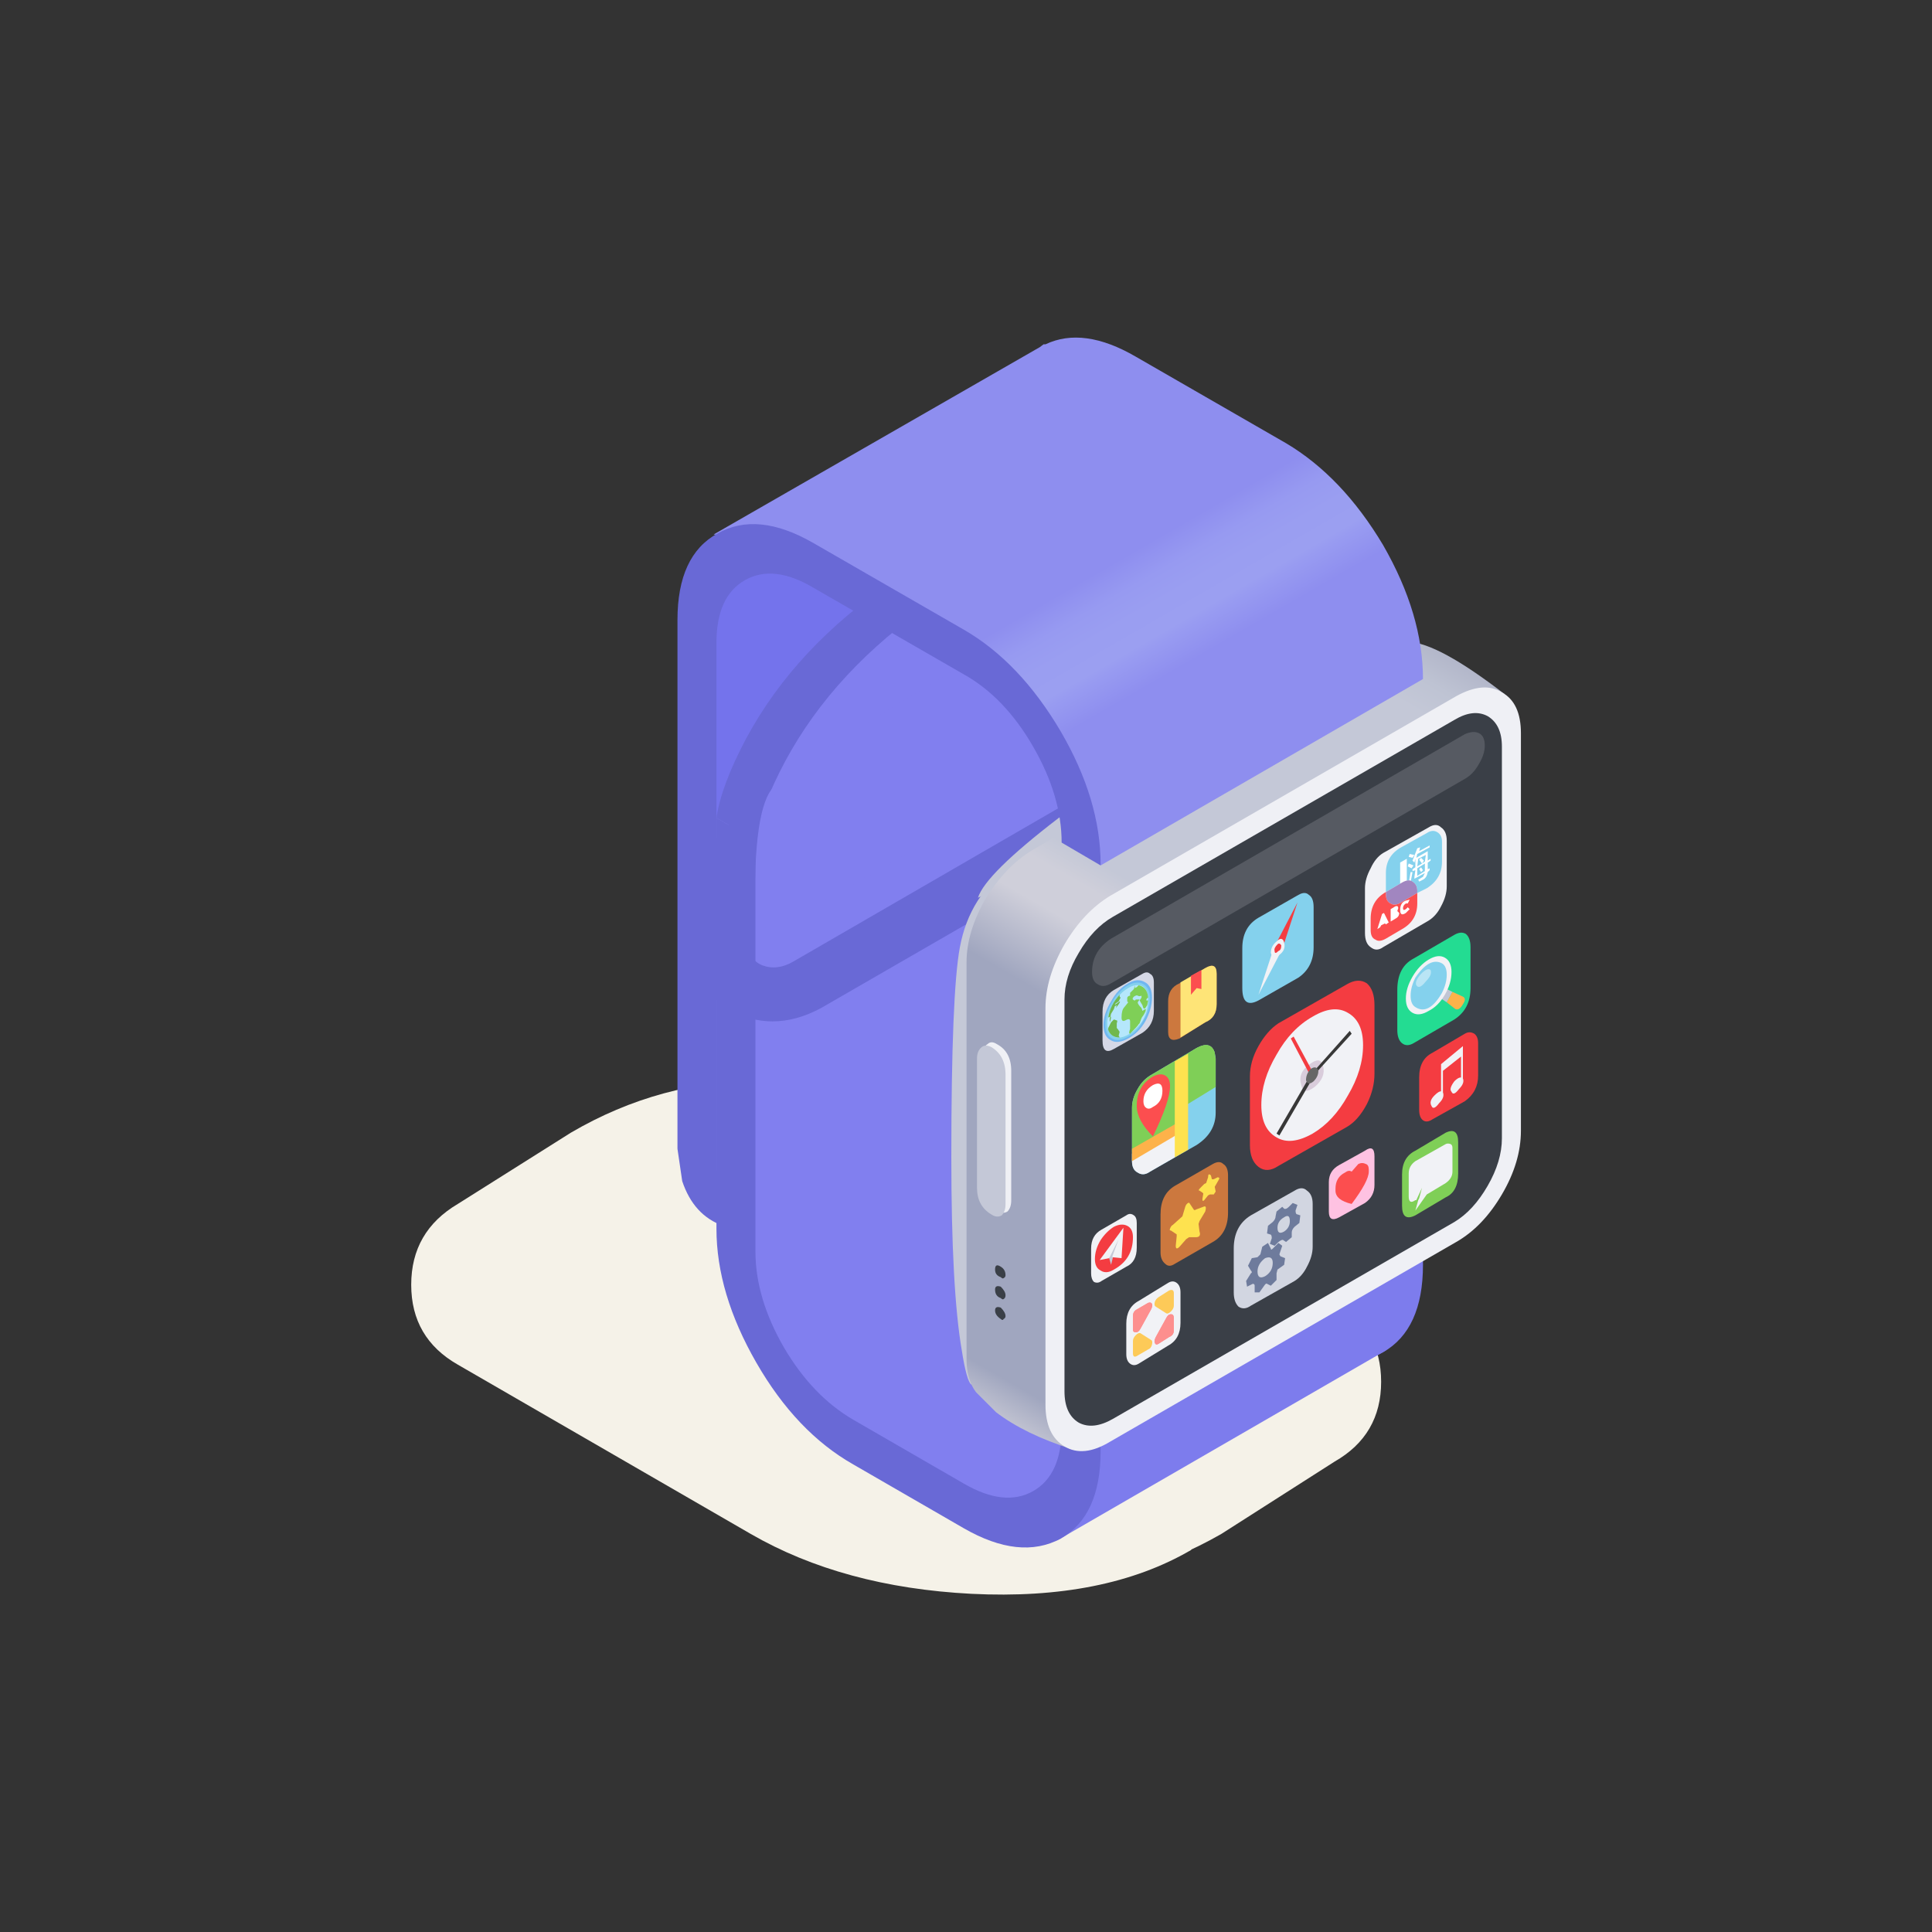 
<svg xmlns="http://www.w3.org/2000/svg" version="1.1" xmlns:xlink="http://www.w3.org/1999/xlink" preserveAspectRatio="none" x="0px" y="0px" width="1024px" height="1024px" viewBox="0 0 1024 1024">
<rect x="0" y="0" width="1024" height="1024" fill="#333333" stroke="none"/>
<defs>
<linearGradient id="Gradient_1" gradientUnits="userSpaceOnUse" x1="60.113" y1="313.962" x2="83.288" y2="273.837" spreadMethod="pad">
<stop  offset="0%" stop-color="#BFC1D0"/>

<stop  offset="3.922%" stop-color="#A0A6BF"/>

<stop  offset="43.922%" stop-color="#A0A6BF"/>

<stop  offset="52.549%" stop-color="#CFCFDA"/>

<stop  offset="56.863%" stop-color="#CFCFDA"/>

<stop  offset="60%" stop-color="#C4C8D7"/>

<stop  offset="92.941%" stop-color="#C4C8D7"/>

<stop  offset="96.471%" stop-color="#BEC3D3"/>

<stop  offset="100%" stop-color="#B3B7CA"/>
</linearGradient>

<linearGradient id="Gradient_2" gradientUnits="userSpaceOnUse" x1="71.587" y1="282.4" x2="59.012" y2="260.6" spreadMethod="pad">
<stop  offset="27.451%" stop-color="#8E8EEF"/>

<stop  offset="34.118%" stop-color="#989BF1"/>

<stop  offset="35.686%" stop-color="#9B9FF1"/>

<stop  offset="41.569%" stop-color="#9A9EF1"/>

<stop  offset="47.059%" stop-color="#979AF1"/>

<stop  offset="53.333%" stop-color="#8E8EEF"/>
</linearGradient>

<g id="Layer0_0_MEMBER_0_FILL">
<path fill="#F5F2E8" stroke="none" d="
M 72.6 320.65
L 78.55 316.85
Q 81 315.45 81 312.65 81 309.85 78.55 308.45
L 63.15 299.55
Q 58.45 296.8 53.05 296.8 47.65 296.8 42.9 299.55
L 36.95 303.3
Q 34.5 304.75 34.5 307.55 34.5 310.35 36.95 311.75
L 52.4 320.65
Q 57.1 323.35 62.5 323.35 67.9 323.35 72.6 320.65 Z"/>
</g>

<g id="Layer0_0_MEMBER_1_MEMBER_0_FILL">
<path fill="#F5F2E8" stroke="none" d="
M 76.5 312.65
Q 76.5 309.85 74.05 308.45
L 58.6 299.55
Q 53.9 296.8 48.5 296.8 43.1 296.8 38.4 299.55
L 32.45 303.3
Q 30 304.75 30 307.55 30 310.35 32.45 311.75
L 47.85 320.65
Q 52.7 323.45 59.45 323.8 66.45 324.15 71 321.5
L 73.25 317.35 74.05 316.85
Q 76.5 315.45 76.5 312.65 Z"/>
</g>

<g id="Layer0_0_MEMBER_1_MEMBER_1_FILL">
<path fill="#6969D6" stroke="none" d="
M 47.55 300.85
L 44 300.4 44.25 302.1
Q 44.85 303.9 46.4 304.45 48 304.95 47.95 302.95
L 47.55 300.85 Z"/>
</g>

<g id="Layer0_0_MEMBER_1_MEMBER_2_FILL">
<path fill="#7473EC" stroke="none" d="
M 46.55 269.35
L 44.7 275.45 46.05 301.55 63 291.8 61.95 264.1 46.55 269.35 Z"/>
</g>

<g id="Layer0_0_MEMBER_1_MEMBER_3_MEMBER_0_FILL">
<path fill="#7D7CED" stroke="none" d="
M 65.05 296
L 65.05 274.4 63 273.2 63 294.85
Q 63 298.25 65.1 301.9 67.2 305.5 70.2 307.2
L 76 310.6
Q 78.95 312.3 81.1 311.1 83.2 309.9 83.2 306.5
L 83.2 298.75 81.15 297.6 81.15 305.3
Q 81.15 307.75 79.65 308.6 78.15 309.45 76 308.25
L 70.2 304.85
Q 68.05 303.65 66.55 301.05 65.05 298.45 65.05 296 Z"/>
</g>

<g id="Layer0_0_MEMBER_1_MEMBER_3_MEMBER_1_FILL">
<path fill="#817FEF" stroke="none" d="
M 64.35 296.6
L 64.55 275.4 63 273.2 46.05 283 46.95 306 48.8 311.55 53.85 316.5 62.45 319.85 77.95 309.35
Q 76 308.8 73.75 307.9 69.25 306.05 67.6 304.15 66 302.25 65 299.25
L 64.35 296.6 Z"/>
</g>

<g id="Layer0_0_MEMBER_1_MEMBER_3_MEMBER_2_FILL">
<path fill="#6969D6" stroke="none" d="
M 46.05 283
L 48.1 284.2 57.65 280.75
Q 60.6 279.4 63.6 277.55 69.5 273.9 69.5 271.45 69.5 268.15 65.45 267.45 60.95 266.7 55.4 270.5 50.2 274 47.6 278.85 46.3 281.3 46.05 283 Z"/>
</g>

<g id="Layer0_0_MEMBER_1_MEMBER_3_MEMBER_3_FILL">
<path fill="#817FEF" stroke="none" d="
M 48.1 284.2
L 51.45 285 59.7 281.95
Q 62.65 280.6 65.65 278.75 71.55 275.1 71.55 272.65 71.55 269.35 67.5 268.65 63.05 267.9 57.45 271.65 52.25 275.2 49.65 280.05 48.35 282.5 48.1 284.2 Z"/>
</g>

<g id="Layer0_0_MEMBER_1_MEMBER_3_MEMBER_4_MEMBER_0_FILL">
<path fill="#6969D6" stroke="none" d="
M 47.35 293.4
Q 48.2 293.7 49 293.7 50.25 293.7 51.55 293
L 65.5 284.95
Q 67.45 283.85 68.4 281.6 69.35 279.35 68.8 277.15 68.2 274.8 66.15 273.95 64.15 273.1 61.95 274.35
L 48 282.4
Q 46.05 283.5 45.1 285.8 44.15 288 44.7 290.2 45.35 292.55 47.35 293.4
M 50.1 290.55
Q 49.25 291.05 48.45 290.75 47.75 290.45 47.5 289.45 47.15 288.25 47.75 286.85 48.3 285.5 49.4 284.85
L 63.4 276.8
Q 63.95 276.5 64.5 276.5 64.85 276.5 65.05 276.6 65.75 276.9 66.05 277.9 66.35 279.1 65.75 280.5 65.2 281.85 64.1 282.45
L 50.1 290.55 Z"/>
</g>

<g id="Layer0_0_MEMBER_1_MEMBER_3_MEMBER_5_FILL">
<path fill="#817FEF" stroke="none" d="
M 48.1 289.05
Q 51.8 287.35 55.55 285.2 63.1 280.9 63.55 278.6 64 276.25 61.9 275.15
L 59.75 274.55 54.75 277.55
Q 49.6 280.7 48.95 281.5 47.9 282.85 48.1 289.05 Z"/>
</g>

<g id="Layer0_0_MEMBER_1_MEMBER_3_MEMBER_6_FILL">
<path fill="#7D7CED" stroke="none" d="
M 65.65 308.15
L 63.95 321 81.25 311
Q 82.15 308.7 82.3 306.4
L 82.25 304.6 65.65 308.15 Z"/>
</g>

<g id="Layer0_0_MEMBER_1_MEMBER_4_MEMBER_0_FILL">
<path fill="#6969D6" stroke="none" d="
M 48.1 284.2
L 46.05 283 46.05 304.6
Q 46.05 308 48.15 311.65 50.25 315.3 53.25 317
L 59.05 320.35
Q 62 322.05 64.15 320.9 66.25 319.7 66.25 316.3
L 66.25 308.55 64.2 307.35 64.2 315.1
Q 64.2 317.55 62.7 318.4 61.2 319.25 59.05 318
L 53.25 314.65
Q 51.1 313.4 49.6 310.85 48.1 308.25 48.1 305.8
L 48.1 284.2 Z"/>
</g>

<g id="Layer0_0_MEMBER_1_MEMBER_5_MEMBER_0_FILL">
<path fill="#C4C8D7" stroke="none" d="
M 62 295.75
Q 62.65 292.65 62.9 289.8 63.4 284.1 61.55 285.5 59.35 287.1 58.85 289.8 58.4 292.2 58.4 300.85 58.4 307.8 58.95 311 59.2 312.6 59.45 312.8
L 62 295.75 Z"/>
</g>

<g id="Layer0_0_MEMBER_1_MEMBER_5_MEMBER_1_FILL">
<path fill="#C4C8D7" stroke="none" d="
M 59.8 287.2
Q 64.6 284.85 69.8 281.95 80.25 276.2 82.45 273.75 80.25 273.75 73.5 277.25 67.4 280.5 64.05 283 60.2 285.95 59.8 287.2 Z"/>
</g>

<g id="Layer0_0_MEMBER_1_MEMBER_5_MEMBER_2_FILL">
<path fill="url(#Gradient_1)" stroke="none" d="
M 84.2 282.4
L 87.5 276.5
Q 84 273.8 82.45 273.75 81.7 273.75 80.8 274.2
L 62.65 284.7
Q 61.25 285.55 60.2 287.25 59.2 289 59.2 290.6
L 59.2 311.45
Q 59.2 312.55 59.7 313.2
L 60.75 314.25
Q 62.25 315.4 64.75 316.2 65.3 315.65 68.6 309.95
L 80.8 302.95
Q 82.2 302.15 83.2 300.4 84.2 298.65 84.2 297.05
L 84.2 282.4 Z"/>
</g>

<g id="Layer0_0_MEMBER_1_MEMBER_5_MEMBER_3_MEMBER_0_FILL">
<path fill="#EFF0F5" stroke="none" d="
M 61.55 296.3
Q 61.55 295.3 60.8 294.9 60.5 294.7 60.3 294.9 60.05 295.05 60.05 295.45
L 60.05 302.25
Q 60.05 303.2 60.8 303.65 61.1 303.85 61.35 303.7 61.55 303.5 61.55 303.1
L 61.55 296.3 Z"/>
</g>

<g id="Layer0_0_MEMBER_1_MEMBER_5_MEMBER_3_MEMBER_1_FILL">
<path fill="#C4C8D7" stroke="none" d="
M 61.25 296.5
Q 61.25 295.5 60.5 295.05 60.2 294.9 60 295.05 59.75 295.25 59.75 295.65
L 59.75 302.45
Q 59.75 303.4 60.5 303.85 60.8 304.05 61.05 303.9 61.25 303.7 61.25 303.3
L 61.25 296.5 Z"/>
</g>

<g id="Layer0_0_MEMBER_1_MEMBER_5_MEMBER_3_MEMBER_2_FILL">
<path fill="#3A3F47" stroke="none" d="
M 61.25 307.05
Q 61.25 306.75 61 306.6 60.7 306.4 60.7 306.75 60.7 307.05 61 307.15 61.1 307.25 61.15 307.2 61.25 307.15 61.25 307.05 Z"/>
</g>

<g id="Layer0_0_MEMBER_1_MEMBER_5_MEMBER_3_MEMBER_3_FILL">
<path fill="#3A3F47" stroke="none" d="
M 61.25 308.1
Q 61.25 307.9 61 307.65 60.7 307.55 60.7 307.8 60.7 308.15 61 308.25 61.1 308.35 61.15 308.3 61.25 308.25 61.25 308.1 Z"/>
</g>

<g id="Layer0_0_MEMBER_1_MEMBER_5_MEMBER_3_MEMBER_4_FILL">
<path fill="#3A3F47" stroke="none" d="
M 61.25 309.2
Q 61.25 309 61 308.75 60.7 308.65 60.7 308.9 60.7 309.15 61 309.35 61.1 309.45 61.15 309.35 61.25 309.3 61.25 309.2 Z"/>
</g>

<g id="Layer0_0_MEMBER_1_MEMBER_5_MEMBER_4_MEMBER_0_FILL">
<path fill="#EFF0F5" stroke="none" d="
M 88.35 278.55
Q 88.35 276.95 87.35 276.4 86.4 275.8 84.95 276.6
L 66.75 287.1
Q 65.35 287.95 64.35 289.65 63.35 291.4 63.35 293
L 63.35 313.85
Q 63.35 315.45 64.35 316.05 65.35 316.65 66.75 315.8
L 84.95 305.3
Q 86.35 304.5 87.35 302.8 88.35 301.1 88.35 299.45
L 88.35 278.55 Z"/>
</g>

<g id="Layer0_0_MEMBER_1_MEMBER_5_MEMBER_4_MEMBER_1_FILL">
<path fill="#3A3F47" stroke="none" d="
M 87.35 279.25
Q 87.35 278.1 86.6 277.65 85.85 277.25 84.85 277.85
L 66.9 288.2
Q 65.85 288.8 65.1 290.1 64.35 291.35 64.35 292.55
L 64.35 313.15
Q 64.35 314.35 65.1 314.8 65.85 315.2 66.9 314.6
L 84.85 304.25
Q 85.85 303.65 86.6 302.35 87.35 301.05 87.35 299.85
L 87.35 279.25 Z"/>
</g>

<g id="Layer0_0_MEMBER_1_MEMBER_5_MEMBER_4_MEMBER_2_FILL">
<path fill="#3A3F47" stroke="none" d="
M 87 280.25
Q 87 279.15 86.3 278.75 85.6 278.35 84.6 278.9
L 67.65 288.7
Q 66.65 289.25 65.95 290.45 65.25 291.65 65.25 292.8
L 65.25 312.25
Q 65.25 313.4 65.95 313.8 66.65 314.2 67.65 313.65
L 84.6 303.85
Q 85.6 303.3 86.3 302.1 87 300.85 87 299.75
L 87 280.25 Z"/>
</g>

<g id="Layer0_0_MEMBER_1_MEMBER_5_MEMBER_4_MEMBER_3_FILL">
<path fill="#565A62" stroke="none" d="
M 85.4 280.95
Q 85.85 280.7 86.15 280.15 86.45 279.65 86.45 279.2 86.45 278.7 86.15 278.55 85.85 278.4 85.4 278.6
L 66.8 289.35
Q 65.8 290 65.8 291.1 65.8 291.6 66.1 291.75 66.4 291.95 66.8 291.7
L 85.4 280.95 Z"/>
</g>

<g id="Layer0_0_MEMBER_1_MEMBER_6_FILL">
<path fill="url(#Gradient_2)" stroke="none" d="
M 83.2 275.7
Q 83.2 272.3 81.1 268.65 78.95 265.05 76 263.3
L 68.1 258.75
Q 65.35 257.15 63.35 258.1
L 63.25 258.1 63.05 258.25 45.9 268.1 48 268.3 62.85 277.2 66.25 285.5 83.2 275.7 Z"/>
</g>

<g id="Layer0_0_MEMBER_1_MEMBER_7_MEMBER_0_MEMBER_0_FILL">
<path fill="#FEC2E2" stroke="none" d="
M 78.8 301.25
Q 78.25 301.55 78.25 302.15
L 78.25 303.7
Q 78.25 304.3 78.8 304
L 80.15 303.25
Q 80.65 302.9 80.65 302.3
L 80.65 300.8
Q 80.65 300.15 80.15 300.5
L 78.8 301.25 Z"/>
</g>

<g id="Layer0_0_MEMBER_1_MEMBER_7_MEMBER_1_FILL">
<path fill="#FC4E4F" stroke="none" d="
M 80.35 301.5
Q 80.35 301.25 80.2 301.2 80 301.1 79.8 301.2
L 79.45 301.6
Q 79.3 301.5 79.1 301.65 78.6 301.9 78.6 302.5
L 78.6 302.6
Q 78.6 303.1 79.45 303.3 80.35 302.1 80.35 301.6
L 80.35 301.5 Z"/>
</g>

<g id="Layer0_0_MEMBER_1_MEMBER_8_MEMBER_0_FILL">
<path fill="#6969D6" stroke="none" d="
M 47.55 270.5
Q 49.05 269.65 51.15 270.9
L 59.05 275.45
Q 61.2 276.65 62.7 279.25 64.2 281.85 64.2 284.3
L 66.25 285.5 66.25 285.45
Q 66.25 282.05 64.15 278.45 62 274.8 59.05 273.1
L 51.15 268.55
Q 48.2 266.85 46.1 268.05 44 269.2 44 272.6
L 44 300.4 46.05 301.55 46.05 273.8
Q 46.05 271.35 47.55 270.5 Z"/>
</g>

<g id="Layer0_0_MEMBER_1_MEMBER_9_MEMBER_0_FILL">
<path fill="#23DC92" stroke="none" d="
M 84.85 289.15
L 82.7 290.4
Q 81.85 290.85 81.85 292.05
L 81.85 294.15
Q 81.85 294.65 82.1 294.85 82.35 295.05 82.7 294.85
L 84.85 293.6
Q 85.7 293.05 85.7 291.95
L 85.7 289.8
Q 85.7 289.3 85.45 289.1 85.2 288.95 84.85 289.15 Z"/>
</g>

<g id="Layer0_0_MEMBER_1_MEMBER_9_MEMBER_1_MEMBER_0_MEMBER_0_FILL">
<path fill="#C1C5D4" stroke="none" d="
M 84.75 292.15
L 84.45 292 84.15 292.5 84.45 292.7 84.75 292.15 Z"/>
</g>

<g id="Layer0_0_MEMBER_1_MEMBER_9_MEMBER_1_MEMBER_0_MEMBER_1_FILL">
<path fill="#FDB24A" stroke="none" d="
M 85.3 292.4
L 84.75 292.15 84.45 292.7 84.9 293.05
Q 85.1 293.15 85.3 292.8 85.5 292.5 85.3 292.4 Z"/>
</g>

<g id="Layer0_0_MEMBER_1_MEMBER_9_MEMBER_1_MEMBER_0_MEMBER_2_FILL">
<path fill="#F1F2F6" stroke="none" d="
M 84.35 290.35
Q 84 290.15 83.5 290.45 83 290.75 82.65 291.35 82.3 291.95 82.3 292.5 82.3 293.05 82.65 293.25 83 293.45 83.5 293.15 84 292.9 84.35 292.3 84.7 291.7 84.7 291.1 84.7 290.55 84.35 290.35 Z"/>
</g>

<g id="Layer0_0_MEMBER_1_MEMBER_9_MEMBER_1_MEMBER_0_MEMBER_3_FILL">
<path fill="#84D1ED" stroke="none" d="
M 84.2 290.65
Q 83.55 290.3 82.8 291.4 82.55 291.9 82.55 292.35 82.55 292.8 82.8 292.95 83.5 293.4 84.2 292.2 84.45 291.7 84.45 291.25 84.45 290.8 84.2 290.65 Z"/>
</g>

<g id="Layer0_0_MEMBER_1_MEMBER_9_MEMBER_1_MEMBER_1_FILL">
<path fill="#B9E5F5" stroke="none" d="
M 83.6 291
Q 83.45 290.85 83.1 291.2 82.75 291.6 82.85 291.8 83 292.05 83.35 291.6 83.7 291.25 83.6 291 Z"/>
</g>

<g id="Layer0_0_MEMBER_1_MEMBER_10_MEMBER_0_FILL">
<path fill="#84D1ED" stroke="none" d="
M 77.2 287.05
Q 77 286.85 76.65 287.05
L 74.55 288.25
Q 73.7 288.75 73.7 289.85
L 73.7 291.95
Q 73.7 293.05 74.55 292.6
L 76.65 291.4
Q 77.45 290.85 77.45 289.8
L 77.45 287.7
Q 77.45 287.2 77.2 287.05 Z"/>
</g>

<g id="Layer0_0_MEMBER_1_MEMBER_10_MEMBER_1_FILL">
<path fill="#F43C41" stroke="none" d="
M 75.8 289.9
L 76.6 287.45 75.35 289.85 75.8 289.9 Z"/>
</g>

<g id="Layer0_0_MEMBER_1_MEMBER_10_MEMBER_2_FILL">
<path fill="#F1F2F6" stroke="none" d="
M 75.35 289.85
L 74.55 292.3 75.8 289.9 75.35 289.85 Z"/>
</g>

<g id="Layer0_0_MEMBER_1_MEMBER_10_MEMBER_3_FILL">
<path fill="#F1F2F6" stroke="none" d="
M 75.9 289.55
Q 75.8 289.2 75.5 289.5 75.2 289.75 75.2 290.1 75.3 290.45 75.65 290.2 76 289.95 75.9 289.55 Z"/>
</g>

<g id="Layer0_0_MEMBER_1_MEMBER_10_MEMBER_4_FILL">
<path fill="#F43C41" stroke="none" d="
M 75.75 289.7
Q 75.65 289.55 75.55 289.65 75.35 289.85 75.4 290 75.4 290.2 75.6 290 75.75 289.95 75.75 289.7 Z"/>
</g>

<g id="Layer0_0_MEMBER_1_MEMBER_11_MEMBER_0_FILL">
<path fill="#CC783E" stroke="none" d="
M 72.15 305.3
Q 72.95 304.85 72.95 303.75
L 72.95 301.8
Q 72.95 301.35 72.7 301.2 72.5 301 72.15 301.2
L 70.15 302.35
Q 69.4 302.8 69.4 303.85
L 69.4 305.85
Q 69.4 306.25 69.65 306.45 69.85 306.65 70.15 306.45
L 72.15 305.3 Z"/>
</g>

<g id="Layer0_0_MEMBER_1_MEMBER_11_MEMBER_1_FILL">
<path fill="#FEE24F" stroke="none" d="
M 72.05 301.8
Q 71.9 301.65 71.9 301.9
L 71.8 302.2 71.7 302.25 71.5 302.45
Q 71.35 302.6 71.45 302.6
L 71.6 302.7 71.65 302.75 71.6 303.05
Q 71.6 303.2 71.7 303.1
L 71.9 302.85 72 302.8 72.2 302.8 72.3 302.65 72.25 302.4 72.45 302.05
Q 72.55 301.9 72.4 301.9
L 72.2 302 72.1 302 72.05 301.8 Z"/>
</g>

<g id="Layer0_0_MEMBER_1_MEMBER_11_MEMBER_2_FILL">
<path fill="#FEE24F" stroke="none" d="
M 71.15 303.6
L 70.95 303.3
Q 70.9 303.2 70.85 303.25 70.75 303.3 70.7 303.45
L 70.55 303.95 70.05 304.4
Q 69.95 304.45 69.9 304.6 69.85 304.7 69.95 304.7
L 70.25 304.9 70.25 305 70.2 305.5
Q 70.2 305.75 70.4 305.55
L 70.75 305.15 70.9 305.05 71.25 305.05
Q 71.55 305.05 71.45 304.75
L 71.4 304.35 71.45 304.2 71.75 303.7
Q 71.85 303.35 71.65 303.45
L 71.25 303.6
Q 71.2 303.65 71.15 303.6 Z"/>
</g>

<g id="Layer0_0_MEMBER_1_MEMBER_12_MEMBER_0_FILL">
<path fill="#F1F2F6" stroke="none" d="
M 65.75 305.65
L 65.75 306.95
Q 65.75 307.25 65.9 307.4 66.1 307.5 66.3 307.35
L 67.6 306.6
Q 68.15 306.35 68.15 305.6
L 68.15 304.3
Q 68.15 304 68 303.9 67.8 303.75 67.6 303.9
L 66.3 304.65
Q 65.75 304.95 65.75 305.65 Z"/>
</g>

<g id="Layer0_0_MEMBER_1_MEMBER_12_MEMBER_1_FILL">
<path fill="#F43C41" stroke="none" d="
M 67.95 305.05
Q 67.95 304.6 67.65 304.45 67.35 304.3 66.95 304.5 66.55 304.75 66.25 305.2 65.95 305.7 65.95 306.2 65.95 306.65 66.25 306.8 66.55 307 66.95 306.75 67.95 306.2 67.95 305.05 Z"/>
</g>

<g id="Layer0_0_MEMBER_1_MEMBER_12_MEMBER_2_MEMBER_0_FILL">
<path fill="#F1F2F6" stroke="none" d="
M 67.35 306.15
L 67.45 304.55 66.2 306.25 66.7 306.15 66.85 306.05 66.85 306.1 67.35 306.15 Z"/>
</g>

<g id="Layer0_0_MEMBER_1_MEMBER_12_MEMBER_2_MEMBER_1_FILL">
<path fill="#C4C8D7" stroke="none" d="
M 66.85 306.1
L 67.2 305.15 66.7 306.15 66.8 306.5 66.9 306.1 66.85 306.1 Z"/>
</g>

<g id="Layer0_0_MEMBER_1_MEMBER_13_MEMBER_0_FILL">
<path fill="#F43C41" stroke="none" d="
M 86.1 296.55
L 86.1 294.85
Q 86.1 294.5 85.9 294.35 85.65 294.2 85.4 294.35
L 83.7 295.35
Q 83 295.7 83 296.65
L 83 298.35
Q 83 298.75 83.2 298.9 83.4 299.05 83.7 298.85
L 85.4 297.9
Q 86.1 297.4 86.1 296.55 Z"/>
</g>

<g id="Layer0_0_MEMBER_1_MEMBER_13_MEMBER_1_MEMBER_0_FILL">
<path fill="#F1F2F6" stroke="none" d="
M 85.3 296.8
L 85.3 295 84.15 295.95 84.15 297.6 84.25 297.55 84.25 296.3 85.2 295.55 85.2 296.85 85.3 296.8 Z"/>
</g>

<g id="Layer0_0_MEMBER_1_MEMBER_13_MEMBER_1_MEMBER_1_FILL">
<path fill="#F1F2F6" stroke="none" d="
M 84.25 297.45
Q 84.15 297.25 83.8 297.6 83.5 297.9 83.65 298.15 83.75 298.4 84.05 298 84.35 297.7 84.25 297.45 Z"/>
</g>

<g id="Layer0_0_MEMBER_1_MEMBER_13_MEMBER_1_MEMBER_2_FILL">
<path fill="#F1F2F6" stroke="none" d="
M 85.3 296.7
Q 85.15 296.55 84.85 296.85 84.55 297.25 84.7 297.4 84.8 297.65 85.1 297.25 85.4 296.95 85.3 296.7 Z"/>
</g>

<g id="Layer0_0_MEMBER_1_MEMBER_14_MEMBER_0_FILL">
<path fill="#F43C41" stroke="none" d="
M 80.65 296.45
L 80.65 292.85
Q 80.65 292.05 80.25 291.7 79.8 291.4 79.2 291.75
L 75.6 293.8
Q 75 294.2 74.55 295 74.1 295.8 74.1 296.6
L 74.1 300.2
Q 74.1 301 74.55 301.35 75 301.7 75.6 301.3
L 79.2 299.25
Q 79.8 298.9 80.25 298.05 80.65 297.25 80.65 296.45 Z"/>
</g>

<g id="Layer0_0_MEMBER_1_MEMBER_14_MEMBER_1_FILL">
<path fill="#F1F2F6" stroke="none" d="
M 80.05 294.95
Q 80.05 293.7 79.25 293.25 78.5 292.8 77.4 293.45 76.25 294.1 75.5 295.45 74.7 296.8 74.7 298.1 74.7 299.35 75.5 299.8 76.25 300.25 77.4 299.6 78.5 298.95 79.25 297.6 80.05 296.25 80.05 294.95 Z"/>
</g>

<g id="Layer0_0_MEMBER_1_MEMBER_14_MEMBER_2_FILL">
<path fill="#D9CCDB" stroke="none" d="
M 77.95 296.05
Q 77.9 295.8 77.7 295.75 77.5 295.75 77.25 295.95 76.6 296.4 76.8 297.05 76.9 297.6 77.5 297.15 78.1 296.65 77.95 296.05 Z"/>
</g>

<g id="Layer0_0_MEMBER_1_MEMBER_14_MEMBER_3_FILL">
<path fill="#F43C41" stroke="none" d="
M 77.45 296.45
L 76.4 294.5 76.25 294.6 77.3 296.6 77.45 296.45 Z"/>
</g>

<g id="Layer0_0_MEMBER_1_MEMBER_14_MEMBER_4_FILL">
<path fill="#383838" stroke="none" d="
M 77.45 296.6
L 77.3 296.5 75.5 299.6 75.65 299.7 77.45 296.6 Z"/>
</g>

<g id="Layer0_0_MEMBER_1_MEMBER_14_MEMBER_5_FILL">
<path fill="#383838" stroke="none" d="
M 77.4 296.6
L 79.45 294.35 79.35 294.2 77.35 296.45 77.4 296.6 Z"/>
</g>

<g id="Layer0_0_MEMBER_1_MEMBER_14_MEMBER_6_FILL">
<path fill="#666666" stroke="none" d="
M 77.7 296.3
Q 77.6 296 77.3 296.2 77.05 296.45 77.05 296.8 77.15 297.1 77.45 296.85 77.7 296.6 77.7 296.3 Z"/>
</g>

<g id="Layer0_0_MEMBER_1_MEMBER_15_MEMBER_0_FILL">
<path fill="#F1F2F6" stroke="none" d="
M 70.45 307.95
Q 70.45 307.6 70.25 307.45 70.05 307.3 69.8 307.45
L 68.25 308.4
Q 67.6 308.75 67.6 309.6
L 67.6 311.2
Q 67.6 311.55 67.8 311.7 68 311.85 68.25 311.7
L 69.8 310.75
Q 70.45 310.4 70.45 309.55
L 70.45 307.95 Z"/>
</g>

<g id="Layer0_0_MEMBER_1_MEMBER_15_MEMBER_1_FILL">
<path fill="#FD8F8E" stroke="none" d="
M 68.15 308.85
Q 67.95 308.95 67.95 309.2
L 67.95 309.9
Q 67.95 310.05 68.1 310.05 68.25 310.05 68.35 309.85
L 68.9 308.85
Q 69 308.65 68.95 308.55 68.9 308.45 68.75 308.5
L 68.15 308.85 Z"/>
</g>

<g id="Layer0_0_MEMBER_1_MEMBER_15_MEMBER_2_FILL">
<path fill="#FD8F8E" stroke="none" d="
M 69.85 310.3
Q 70.1 310.2 70.1 309.95
L 70.1 309.3
Q 70.1 309.1 69.95 309.1 69.8 309.1 69.7 309.3
L 69.15 310.3
Q 69.05 310.5 69.1 310.6 69.15 310.75 69.3 310.65
L 69.85 310.3 Z"/>
</g>

<g id="Layer0_0_MEMBER_1_MEMBER_15_MEMBER_3_FILL">
<path fill="#FD8F8E" stroke="none" d="
M 68.15 308.85
Q 67.95 308.95 67.95 309.2
L 67.95 309.9
Q 67.95 310.05 68.1 310.05 68.25 310.05 68.35 309.85
L 68.9 308.85
Q 69 308.65 68.95 308.55 68.9 308.45 68.75 308.5
L 68.15 308.85 Z"/>
</g>

<g id="Layer0_0_MEMBER_1_MEMBER_15_MEMBER_4_FILL">
<path fill="#FD8F8E" stroke="none" d="
M 69.85 310.3
Q 70.1 310.2 70.1 309.95
L 70.1 309.3
Q 70.1 309.1 69.95 309.1 69.8 309.1 69.7 309.3
L 69.15 310.3
Q 69.05 310.5 69.1 310.6 69.15 310.75 69.3 310.65
L 69.85 310.3 Z"/>
</g>

<g id="Layer0_0_MEMBER_1_MEMBER_15_MEMBER_5_FILL">
<path fill="#FDCA58" stroke="none" d="
M 67.95 311.15
Q 67.95 311.4 68.15 311.3
L 68.75 310.95
Q 68.9 310.9 68.95 310.7 69 310.5 68.9 310.45
L 68.35 310.1
Q 68.25 310.05 68.1 310.2 67.95 310.35 67.95 310.5
L 67.95 311.15 Z"/>
</g>

<g id="Layer0_0_MEMBER_1_MEMBER_15_MEMBER_6_FILL">
<path fill="#FDCA58" stroke="none" d="
M 70.1 308
Q 70.1 307.75 69.85 307.85
L 69.3 308.2
Q 69.15 308.3 69.1 308.45 69.05 308.65 69.15 308.7
L 69.7 309.05
Q 69.8 309.1 69.95 308.95 70.1 308.8 70.1 308.65
L 70.1 308 Z"/>
</g>

<g id="Layer0_0_MEMBER_1_MEMBER_16_MEMBER_0_FILL">
<path fill="#84D1ED" stroke="none" d="
M 72.3 295.65
L 72.25 295.35
Q 72.05 294.7 71.3 295.1
L 68.85 296.55
Q 68.45 296.8 68.2 297.25 67.9 297.75 67.9 298.25
L 67.9 301.05
Q 67.9 301.5 68.2 301.65 68.5 301.85 68.85 301.6
L 71.3 300.2
Q 72.3 299.55 72.3 298.5
L 72.3 295.65 Z"/>
</g>

<g id="Layer0_0_MEMBER_1_MEMBER_16_MEMBER_1_FILL">
<path fill="#F1F2F6" stroke="none" d="
M 70.85 299.05
L 67.9 300.65 67.9 301.05
Q 67.9 301.5 68.2 301.65 68.5 301.85 68.85 301.6
L 70.15 300.85 70.85 299.05 Z"/>
</g>

<g id="Layer0_0_MEMBER_1_MEMBER_16_MEMBER_2_FILL">
<path fill="#7FCF57" stroke="none" d="
M 70.7 296.65
Q 72.3 295.45 72.25 295.35 72.05 294.7 71.3 295.1
L 68.85 296.55
Q 68.45 296.8 68.2 297.25 67.9 297.75 67.9 298.25
L 67.9 300.6 70.65 299.05 70.7 296.65 Z"/>
</g>

<g id="Layer0_0_MEMBER_1_MEMBER_16_MEMBER_3_FILL">
<path fill="#7FCF57" stroke="none" d="
M 72.3 295.65
L 72.25 295.35
Q 72.05 294.7 71.3 295.1
L 70.75 295.45 70.75 298.1 72.3 297.15 72.3 295.65 Z"/>
</g>

<g id="Layer0_0_MEMBER_1_MEMBER_16_MEMBER_4_FILL">
<path fill="#FDB24A" stroke="none" d="
M 67.9 300.4
L 67.9 301.05 70.7 299.4 70.7 298.8 67.9 300.4 Z"/>
</g>

<g id="Layer0_0_MEMBER_1_MEMBER_16_MEMBER_5_MEMBER_0_FILL">
<path fill="#FC4E4F" stroke="none" d="
M 69.65 296.55
Q 69.4 296.4 69 296.6 68.15 297.1 68.15 298.15 68.15 298.9 69 299.75 69.9 297.9 69.9 297.1 69.9 296.7 69.65 296.55 Z"/>
</g>

<g id="Layer0_0_MEMBER_1_MEMBER_16_MEMBER_5_MEMBER_1_FILL">
<path fill="#FFFFFF" stroke="none" d="
M 69 297.05
Q 68.5 297.35 68.5 297.9 68.5 298.15 68.65 298.25 68.8 298.35 69 298.2 69.5 297.95 69.5 297.35 69.5 296.8 69 297.05 Z"/>
</g>

<g id="Layer0_0_MEMBER_1_MEMBER_16_MEMBER_6_FILL">
<path fill="#FEE24F" stroke="none" d="
M 70.85 295.4
L 70.15 295.8 70.15 300.85 70.85 300.45 70.85 295.4 Z"/>
</g>

<g id="Layer0_0_MEMBER_1_MEMBER_17_MEMBER_0_FILL">
<path fill="#D5D8E6" stroke="none" d="
M 69.05 293.15
L 69.05 291.65
Q 69.05 291.3 68.85 291.2 68.7 291.05 68.45 291.2
L 66.95 292.05
Q 66.35 292.4 66.35 293.2
L 66.35 294.7
Q 66.35 295.5 66.95 295.15
L 68.45 294.3
Q 69.05 293.9 69.05 293.15 Z"/>
</g>

<g id="Layer0_0_MEMBER_1_MEMBER_17_MEMBER_1_MEMBER_0_MEMBER_0_MEMBER_0_FILL">
<path fill="#70B7F1" stroke="none" d="
M 68.95 292.45
Q 68.95 291.85 68.6 291.65 68.2 291.4 67.7 291.7 67.15 292 66.8 292.65 66.4 293.3 66.4 293.9 66.4 294.5 66.8 294.7 67.15 294.9 67.7 294.6 68.25 294.3 68.6 293.7 68.95 293.05 68.95 292.45 Z"/>
</g>

<g id="Layer0_0_MEMBER_1_MEMBER_17_MEMBER_1_MEMBER_0_MEMBER_0_MEMBER_1_FILL">
<path fill="#84D1ED" stroke="none" d="
M 68.85 292.5
Q 68.85 291.95 68.5 291.75 68.2 291.55 67.7 291.8 67.2 292.1 66.85 292.7 66.5 293.3 66.5 293.85 66.5 294.4 66.85 294.6 67.2 294.8 67.7 294.5 68.2 294.25 68.5 293.65 68.85 293.05 68.85 292.5 Z"/>
</g>

<g id="Layer0_0_MEMBER_1_MEMBER_17_MEMBER_1_MEMBER_0_MEMBER_0_MEMBER_2_FILL">
<path fill="#B5E7FB" stroke="none" d="
M 68.75 292.55
Q 68.75 292.05 68.45 291.85 68.1 291.7 67.7 291.95 67.25 292.2 66.95 292.75 66.6 293.3 66.6 293.8 66.6 294.3 66.95 294.5 67.25 294.65 67.7 294.4 68.75 293.75 68.75 292.55 Z"/>
</g>

<g id="Layer0_0_MEMBER_1_MEMBER_17_MEMBER_2_FILL">
<path fill="#7FCF57" stroke="none" d="
M 68.65 292.6
Q 68.65 292.5 68.75 292.45 68.7 291.9 68.25 291.8
L 68.15 291.9 68.05 291.95 68.05 291.8 68 292 67.8 292.2 67.8 292.35
Q 67.7 292.35 67.65 292.45
L 67.65 292.65 67.7 292.7 67.5 292.95
Q 67.35 293.1 67.35 293.5 67.35 293.75 67.55 293.65 67.8 293.5 67.8 293.7
L 67.8 294.1
Q 67.7 294.35 67.8 294.35 68.2 293.95 68.25 293.85
L 68.3 293.8
Q 68.4 293.5 68.45 293.45 68.5 293.4 68.6 293.2 68.65 293.05 68.6 293.05
L 68.45 293.15 68.4 293
Q 68.2 292.8 68.2 292.7
L 68.3 292.55 68.1 292.55
Q 68.05 292.65 67.95 292.55 67.9 292.5 68 292.4 68.15 292.3 68.2 292.35 68.3 292.4 68.4 292.35
L 68.4 292.45 68.3 292.6 68.45 292.85
Q 68.5 293.1 68.6 293
L 68.7 292.85 68.75 292.6 68.65 292.6 Z"/>
</g>

<g id="Layer0_0_MEMBER_1_MEMBER_17_MEMBER_3_MEMBER_0_FILL">
<path fill="#70B84D" stroke="none" d="
M 67.05 292.8
Q 66.95 292.85 67.05 292.75
L 67.2 292.65 67.3 292.45 67.25 292.4 67.25 292.3
Q 66.75 292.85 66.65 293.5
L 66.75 293.45
Q 66.7 293.75 66.75 293.7
L 66.8 293.5
Q 66.75 293.45 66.8 293.3
L 66.95 293.05 67 292.9 67.1 292.85 67.05 293 67.2 292.8
Q 67.3 292.65 67.25 292.65
L 67.05 292.8 Z"/>
</g>

<g id="Layer0_0_MEMBER_1_MEMBER_17_MEMBER_3_MEMBER_1_FILL">
<path fill="#70B84D" stroke="none" d="
M 66.95 293.6
L 66.8 293.75 66.65 294.05 66.65 294.15
Q 66.8 294.55 67.25 294.55
L 67.2 294.45 67.25 294.25 67.15 294.1 67.1 294.05 67.1 293.8
Q 67.15 293.65 67.1 293.65
L 66.95 293.6 Z"/>
</g>

<g id="Layer0_0_MEMBER_1_MEMBER_18_MEMBER_0_FILL">
<path fill="#7FCF57" stroke="none" d="
M 84.4 302.95
Q 85.05 302.65 85.05 301.7
L 85.05 300.05
Q 85.05 299.25 84.4 299.55
L 82.8 300.5
Q 82.1 300.85 82.1 301.75
L 82.1 303.4
Q 82.1 304.25 82.8 303.9
L 84.4 302.95 Z"/>
</g>

<g id="Layer0_0_MEMBER_1_MEMBER_18_MEMBER_1_FILL">
<path fill="#F1F2F6" stroke="none" d="
M 82.8 303.1
L 82.85 303.1 83.15 302.45 83 303 82.95 303.1 82.8 303.65 83.4 302.8 84.4 302.2
Q 84.75 301.95 84.75 301.6
L 84.75 300.35
Q 84.75 300.2 84.65 300.15 84.5 300.1 84.4 300.15
L 82.8 301.05
Q 82.45 301.3 82.45 301.7
L 82.45 302.9
Q 82.45 303.35 82.8 303.1 Z"/>
</g>

<g id="Layer0_0_MEMBER_1_MEMBER_19_MEMBER_0_FILL">
<path fill="#CC783E" stroke="none" d="
M 70.4 291.7
Q 69.8 291.95 69.8 292.65
L 69.8 294.25
Q 69.8 294.85 70.4 294.6
L 71.75 293.75
Q 72.35 293.5 72.35 292.8
L 72.35 291.2
Q 72.35 290.55 71.75 290.9
L 70.4 291.7 Z"/>
</g>

<g id="Layer0_0_MEMBER_1_MEMBER_19_MEMBER_1_FILL">
<path fill="#FEE477" stroke="none" d="
M 70.45 291.65
L 70.45 294.55 71.75 293.75
Q 72.35 293.5 72.35 292.8
L 72.35 291.2
Q 72.35 290.55 71.75 290.9
L 70.45 291.65 Z"/>
</g>

<g id="Layer0_0_MEMBER_1_MEMBER_19_MEMBER_2_FILL">
<path fill="#FC4E4F" stroke="none" d="
M 71.55 291
L 71 291.3 71 292.3 71.3 291.95 71.55 292 71.55 291 Z"/>
</g>

<g id="Layer0_0_MEMBER_1_MEMBER_20_MEMBER_0_FILL">
<path fill="#F1F2F6" stroke="none" d="
M 83.5 288.4
Q 83.9 288.15 84.15 287.65 84.45 287.1 84.45 286.6
L 84.45 284.2
Q 84.45 283.7 84.15 283.5 83.9 283.25 83.5 283.5
L 81.1 284.85
Q 80.7 285.1 80.45 285.65 80.15 286.2 80.15 286.7
L 80.15 289.05
Q 80.15 289.6 80.45 289.8 80.75 290.05 81.1 289.8
L 83.5 288.4 Z"/>
</g>

<g id="Layer0_0_MEMBER_1_MEMBER_20_MEMBER_1_FILL">
<path fill="#84D1ED" stroke="none" d="
M 84.2 284.25
Q 84.2 283.9 83.95 283.75 83.7 283.6 83.4 283.8
L 82.05 284.55
Q 81.25 285 81.25 285.9
L 81.25 286.9 82.1 286.4
Q 82.45 286.2 82.65 286.35 82.9 286.5 82.9 286.85
L 82.9 286.95 83.4 286.7
Q 84.2 286.2 84.2 285.3
L 84.2 284.25 Z"/>
</g>

<g id="Layer0_0_MEMBER_1_MEMBER_20_MEMBER_2_MEMBER_0_FILL">
<path fill="#FFFFFF" stroke="none" d="
M 82 286.75
L 82.15 286.7 82.15 286.55 82.35 286.4 82.35 285.15 82 285.35 82 286.75
M 82.65 285.85
L 82.55 285.85 82.4 286.7 82.5 286.65 82.65 285.85
M 82.6 285.65
L 82.7 285.5 82.45 285.4 82.4 285.55 82.6 285.65
M 82.5 284.9
L 82.45 285.05 82.65 285.1 82.75 284.95 82.5 284.9
M 83.55 284.55
L 83.55 284.45 83 284.75 83.05 284.55 82.9 284.6 82.65 285.25 82.75 285.35 82.8 285.15 82.8 285.6 82.65 285.7 82.65 285.8 82.8 285.75 82.75 286.1 82.75 286.2 83.3 285.9 83.2 286.1 82.95 286.25 83 286.35 83.2 286.25
Q 83.4 286.15 83.45 285.85
L 83.55 285.75 83.55 285.65 83.45 285.7 83.45 285.35 83.6 285.25 83.6 285.15 83.45 285.25 83.45 284.75 82.85 285.1 82.9 284.9 83.55 284.55
M 82.95 285.15
L 83.35 284.95 83.3 285.3 83.15 285.4 82.9 285.55 82.95 285.15
M 83.3 285.4
L 83.3 285.8 82.9 286.05 82.9 285.65 83.3 285.4
M 83.1 285.6
L 83 285.7 83.1 285.85 83.2 285.75 83.1 285.6
M 83.25 285.25
L 83.1 285.1 83 285.2 83.15 285.4 83.25 285.25 Z"/>
</g>

<g id="Layer0_0_MEMBER_1_MEMBER_20_MEMBER_3_FILL">
<path fill="#A186C0" stroke="none" d="
M 82.9 286.85
Q 82.9 286.5 82.65 286.35 82.45 286.2 82.1 286.4
L 81.25 286.9 81.25 287
Q 81.25 287.4 81.5 287.5 81.7 287.65 82.05 287.45
L 82.9 286.95 82.9 286.85 Z"/>
</g>

<g id="Layer0_0_MEMBER_1_MEMBER_20_MEMBER_4_FILL">
<path fill="#FC4E4F" stroke="none" d="
M 82.9 286.95
L 82.05 287.45
Q 81.7 287.65 81.5 287.5 81.25 287.4 81.25 287
L 81.25 286.9
Q 80.45 287.35 80.45 288.3
L 80.45 288.9
Q 80.45 289.3 80.7 289.4 80.9 289.55 81.25 289.35
L 82.1 288.85
Q 82.9 288.4 82.9 287.5
L 82.9 286.95 Z"/>
</g>

<g id="Layer0_0_MEMBER_1_MEMBER_20_MEMBER_5_MEMBER_0_FILL">
<path fill="#FFFFFF" stroke="none" d="
M 81 288.65
L 81.2 288.55 81.25 288.6 81.4 288.5 81.15 288 81.05 288.05 80.8 288.85 80.95 288.75 81 288.65 Z"/>
</g>

<g id="Layer0_0_MEMBER_1_MEMBER_20_MEMBER_5_MEMBER_1_FILL">
<path fill="#FFFFFF" stroke="none" d="
M 81.5 288.45
L 81.75 288.3
Q 81.95 288.2 81.95 288
L 81.85 287.9 81.9 287.75
Q 81.9 287.6 81.75 287.65
L 81.5 287.8 81.5 288.45 Z"/>
</g>

<g id="Layer0_0_MEMBER_1_MEMBER_20_MEMBER_5_MEMBER_2_FILL">
<path fill="#FFFFFF" stroke="none" d="
M 82.4 287.5
L 82.5 287.3 82.3 287.35
Q 82 287.45 82 287.85 82 288.2 82.3 288
L 82.5 287.8 82.4 287.7 82.3 287.8
Q 82.15 287.9 82.15 287.75 82.15 287.6 82.3 287.5
L 82.4 287.5 Z"/>
</g>

<g id="Layer0_0_MEMBER_1_MEMBER_21_MEMBER_0_FILL">
<path fill="#D2D6E1" stroke="none" d="
M 77.1 302.6
Q 76.85 302.35 76.45 302.6
L 74.15 303.9
Q 73.25 304.45 73.25 305.65
L 73.25 307.95
Q 73.25 308.45 73.5 308.7 73.8 308.9 74.15 308.65
L 76.45 307.35
Q 76.85 307.1 77.1 306.6 77.4 306.05 77.4 305.55
L 77.4 303.3
Q 77.4 302.8 77.1 302.6 Z"/>
</g>

<g id="Layer0_0_MEMBER_1_MEMBER_21_MEMBER_1_FILL">
<path fill="#6E7B9C" stroke="none" d="
M 74.5 306.1
L 74.2 306.15 74 306.55 74.15 306.8
Q 74.25 306.9 74.15 306.95
L 73.9 307.35 73.95 307.65 74.25 307.5
Q 74.35 307.5 74.35 307.6
L 74.35 307.95 74.6 307.95 74.85 307.6
Q 74.95 307.45 75 307.5
L 75.2 307.6 75.5 307.3 75.5 306.95 75.55 306.75 75.9 306.5 75.95 306.15 75.7 306.05 75.65 305.95 75.8 305.5 75.6 305.35 75.3 305.65
Q 75.2 305.75 75.2 305.65
L 75.05 305.35 74.75 305.55 74.65 305.95 74.5 306.1 Z"/>
</g>

<g id="Layer0_0_MEMBER_1_MEMBER_21_MEMBER_2_FILL">
<path fill="#6E7B9C" stroke="none" d="
M 75.9 303.55
L 75.8 303.45 75.5 303.7 75.45 303.95
Q 75.45 304.1 75.3 304.25
L 75.05 304.45 75 304.85 75.15 304.9
Q 75.25 304.9 75.25 305.1
L 75.15 305.4 75.4 305.5 75.6 305.3
Q 75.8 305.15 75.85 305.2
L 76 305.3 76.3 305.05 76.3 304.8
Q 76.3 304.65 76.45 304.5
L 76.7 304.3 76.75 303.9 76.6 303.85
Q 76.5 303.85 76.5 303.65
L 76.6 303.35 76.35 303.25 76.15 303.45
Q 76 303.6 75.9 303.55 Z"/>
</g>

<g id="Layer0_0_MEMBER_1_MEMBER_21_MEMBER_3_FILL">
<path fill="#D2D6E1" stroke="none" d="
M 75.3 306.4
Q 75.3 306 74.9 306.15 74.5 306.45 74.5 306.85 74.5 307.3 74.9 307.1 75.3 306.85 75.3 306.4 Z"/>
</g>

<g id="Layer0_0_MEMBER_1_MEMBER_21_MEMBER_4_FILL">
<path fill="#D2D6E1" stroke="none" d="
M 76.2 304.2
Q 76.2 303.8 75.9 304 75.55 304.2 75.55 304.55 75.55 304.95 75.9 304.75 76.2 304.55 76.2 304.2 Z"/>
</g>
</defs>

<g transform="matrix( 10.08, 0, 0, 10.08, -84.45,-2419.15) ">
<use xlink:href="#Layer0_0_MEMBER_0_FILL"/>
</g>

<g transform="matrix( 10.08, 0, 0, 10.08, -84.45,-2419.15) ">
<use xlink:href="#Layer0_0_MEMBER_1_MEMBER_0_FILL"/>
</g>

<g transform="matrix( 10.08, 0, 0, 10.08, -84.45,-2419.15) ">
<use xlink:href="#Layer0_0_MEMBER_1_MEMBER_1_FILL"/>
</g>

<g transform="matrix( 10.08, 0, 0, 10.08, -84.45,-2419.15) ">
<use xlink:href="#Layer0_0_MEMBER_1_MEMBER_2_FILL"/>
</g>

<g transform="matrix( 10.08, 0, 0, 10.08, -84.45,-2419.15) ">
<use xlink:href="#Layer0_0_MEMBER_1_MEMBER_3_MEMBER_0_FILL"/>
</g>

<g transform="matrix( 10.08, 0, 0, 10.08, -84.45,-2419.15) ">
<use xlink:href="#Layer0_0_MEMBER_1_MEMBER_3_MEMBER_1_FILL"/>
</g>

<g transform="matrix( 10.08, 0, 0, 10.08, -84.45,-2419.15) ">
<use xlink:href="#Layer0_0_MEMBER_1_MEMBER_3_MEMBER_2_FILL"/>
</g>

<g transform="matrix( 10.08, 0, 0, 10.08, -84.45,-2419.15) ">
<use xlink:href="#Layer0_0_MEMBER_1_MEMBER_3_MEMBER_3_FILL"/>
</g>

<g transform="matrix( 10.08, 0, 0, 10.08, -84.45,-2419.15) ">
<use xlink:href="#Layer0_0_MEMBER_1_MEMBER_3_MEMBER_4_MEMBER_0_FILL"/>
</g>

<g transform="matrix( 10.08, 0, 0, 10.08, -84.45,-2419.15) ">
<use xlink:href="#Layer0_0_MEMBER_1_MEMBER_3_MEMBER_5_FILL"/>
</g>

<g transform="matrix( 10.08, 0, 0, 10.08, -84.45,-2419.15) ">
<use xlink:href="#Layer0_0_MEMBER_1_MEMBER_3_MEMBER_6_FILL"/>
</g>

<g transform="matrix( 10.08, 0, 0, 10.08, -84.45,-2419.15) ">
<use xlink:href="#Layer0_0_MEMBER_1_MEMBER_4_MEMBER_0_FILL"/>
</g>

<g transform="matrix( 10.08, 0, 0, 10.08, -84.45,-2419.15) ">
<use xlink:href="#Layer0_0_MEMBER_1_MEMBER_5_MEMBER_0_FILL"/>
</g>

<g transform="matrix( 10.08, 0, 0, 10.08, -84.45,-2419.15) ">
<use xlink:href="#Layer0_0_MEMBER_1_MEMBER_5_MEMBER_1_FILL"/>
</g>

<g transform="matrix( 10.08, 0, 0, 10.08, -84.45,-2419.15) ">
<use xlink:href="#Layer0_0_MEMBER_1_MEMBER_5_MEMBER_2_FILL"/>
</g>

<g transform="matrix( 10.08, 0, 0, 10.08, -84.45,-2419.15) ">
<use xlink:href="#Layer0_0_MEMBER_1_MEMBER_5_MEMBER_3_MEMBER_0_FILL"/>
</g>

<g transform="matrix( 10.08, 0, 0, 10.08, -84.45,-2419.15) ">
<use xlink:href="#Layer0_0_MEMBER_1_MEMBER_5_MEMBER_3_MEMBER_1_FILL"/>
</g>

<g transform="matrix( 10.08, 0, 0, 10.08, -84.45,-2419.15) ">
<use xlink:href="#Layer0_0_MEMBER_1_MEMBER_5_MEMBER_3_MEMBER_2_FILL"/>
</g>

<g transform="matrix( 10.08, 0, 0, 10.08, -84.45,-2419.15) ">
<use xlink:href="#Layer0_0_MEMBER_1_MEMBER_5_MEMBER_3_MEMBER_3_FILL"/>
</g>

<g transform="matrix( 10.08, 0, 0, 10.08, -84.45,-2419.15) ">
<use xlink:href="#Layer0_0_MEMBER_1_MEMBER_5_MEMBER_3_MEMBER_4_FILL"/>
</g>

<g transform="matrix( 10.08, 0, 0, 10.08, -84.45,-2419.15) ">
<use xlink:href="#Layer0_0_MEMBER_1_MEMBER_5_MEMBER_4_MEMBER_0_FILL"/>
</g>

<g transform="matrix( 10.08, 0, 0, 10.08, -84.45,-2419.15) ">
<use xlink:href="#Layer0_0_MEMBER_1_MEMBER_5_MEMBER_4_MEMBER_1_FILL"/>
</g>

<g transform="matrix( 10.08, 0, 0, 10.08, -84.45,-2419.15) ">
<use xlink:href="#Layer0_0_MEMBER_1_MEMBER_5_MEMBER_4_MEMBER_2_FILL"/>
</g>

<g transform="matrix( 10.08, 0, 0, 10.08, -84.45,-2419.15) ">
<use xlink:href="#Layer0_0_MEMBER_1_MEMBER_5_MEMBER_4_MEMBER_3_FILL"/>
</g>

<g transform="matrix( 10.08, 0, 0, 10.08, -84.45,-2419.15) ">
<use xlink:href="#Layer0_0_MEMBER_1_MEMBER_6_FILL"/>
</g>

<g transform="matrix( 10.08, 0, 0, 10.08, -84.45,-2419.15) ">
<use xlink:href="#Layer0_0_MEMBER_1_MEMBER_7_MEMBER_0_MEMBER_0_FILL"/>
</g>

<g transform="matrix( 10.08, 0, 0, 10.08, -84.45,-2419.15) ">
<use xlink:href="#Layer0_0_MEMBER_1_MEMBER_7_MEMBER_1_FILL"/>
</g>

<g transform="matrix( 10.08, 0, 0, 10.08, -84.45,-2419.15) ">
<use xlink:href="#Layer0_0_MEMBER_1_MEMBER_8_MEMBER_0_FILL"/>
</g>

<g transform="matrix( 10.08, 0, 0, 10.08, -84.45,-2419.15) ">
<use xlink:href="#Layer0_0_MEMBER_1_MEMBER_9_MEMBER_0_FILL"/>
</g>

<g transform="matrix( 10.08, 0, 0, 10.08, -84.45,-2419.15) ">
<use xlink:href="#Layer0_0_MEMBER_1_MEMBER_9_MEMBER_1_MEMBER_0_MEMBER_0_FILL"/>
</g>

<g transform="matrix( 10.08, 0, 0, 10.08, -84.45,-2419.15) ">
<use xlink:href="#Layer0_0_MEMBER_1_MEMBER_9_MEMBER_1_MEMBER_0_MEMBER_1_FILL"/>
</g>

<g transform="matrix( 10.08, 0, 0, 10.08, -84.45,-2419.15) ">
<use xlink:href="#Layer0_0_MEMBER_1_MEMBER_9_MEMBER_1_MEMBER_0_MEMBER_2_FILL"/>
</g>

<g transform="matrix( 10.08, 0, 0, 10.08, -84.45,-2419.15) ">
<use xlink:href="#Layer0_0_MEMBER_1_MEMBER_9_MEMBER_1_MEMBER_0_MEMBER_3_FILL"/>
</g>

<g transform="matrix( 10.08, 0, 0, 10.08, -84.45,-2419.15) ">
<use xlink:href="#Layer0_0_MEMBER_1_MEMBER_9_MEMBER_1_MEMBER_1_FILL"/>
</g>

<g transform="matrix( 10.08, 0, 0, 10.08, -84.45,-2419.15) ">
<use xlink:href="#Layer0_0_MEMBER_1_MEMBER_10_MEMBER_0_FILL"/>
</g>

<g transform="matrix( 10.08, 0, 0, 10.08, -84.45,-2419.15) ">
<use xlink:href="#Layer0_0_MEMBER_1_MEMBER_10_MEMBER_1_FILL"/>
</g>

<g transform="matrix( 10.08, 0, 0, 10.08, -84.45,-2419.15) ">
<use xlink:href="#Layer0_0_MEMBER_1_MEMBER_10_MEMBER_2_FILL"/>
</g>

<g transform="matrix( 10.08, 0, 0, 10.08, -84.45,-2419.15) ">
<use xlink:href="#Layer0_0_MEMBER_1_MEMBER_10_MEMBER_3_FILL"/>
</g>

<g transform="matrix( 10.08, 0, 0, 10.08, -84.45,-2419.15) ">
<use xlink:href="#Layer0_0_MEMBER_1_MEMBER_10_MEMBER_4_FILL"/>
</g>

<g transform="matrix( 10.08, 0, 0, 10.08, -84.45,-2419.15) ">
<use xlink:href="#Layer0_0_MEMBER_1_MEMBER_11_MEMBER_0_FILL"/>
</g>

<g transform="matrix( 10.08, 0, 0, 10.08, -84.45,-2419.15) ">
<use xlink:href="#Layer0_0_MEMBER_1_MEMBER_11_MEMBER_1_FILL"/>
</g>

<g transform="matrix( 10.08, 0, 0, 10.08, -84.45,-2419.15) ">
<use xlink:href="#Layer0_0_MEMBER_1_MEMBER_11_MEMBER_2_FILL"/>
</g>

<g transform="matrix( 10.08, 0, 0, 10.08, -84.45,-2419.15) ">
<use xlink:href="#Layer0_0_MEMBER_1_MEMBER_12_MEMBER_0_FILL"/>
</g>

<g transform="matrix( 10.08, 0, 0, 10.08, -84.45,-2419.15) ">
<use xlink:href="#Layer0_0_MEMBER_1_MEMBER_12_MEMBER_1_FILL"/>
</g>

<g transform="matrix( 10.08, 0, 0, 10.08, -84.45,-2419.15) ">
<use xlink:href="#Layer0_0_MEMBER_1_MEMBER_12_MEMBER_2_MEMBER_0_FILL"/>
</g>

<g transform="matrix( 10.08, 0, 0, 10.08, -84.45,-2419.15) ">
<use xlink:href="#Layer0_0_MEMBER_1_MEMBER_12_MEMBER_2_MEMBER_1_FILL"/>
</g>

<g transform="matrix( 10.08, 0, 0, 10.08, -84.45,-2419.15) ">
<use xlink:href="#Layer0_0_MEMBER_1_MEMBER_13_MEMBER_0_FILL"/>
</g>

<g transform="matrix( 10.08, 0, 0, 10.08, -84.45,-2419.15) ">
<use xlink:href="#Layer0_0_MEMBER_1_MEMBER_13_MEMBER_1_MEMBER_0_FILL"/>
</g>

<g transform="matrix( 10.08, 0, 0, 10.08, -84.45,-2419.15) ">
<use xlink:href="#Layer0_0_MEMBER_1_MEMBER_13_MEMBER_1_MEMBER_1_FILL"/>
</g>

<g transform="matrix( 10.08, 0, 0, 10.08, -84.45,-2419.15) ">
<use xlink:href="#Layer0_0_MEMBER_1_MEMBER_13_MEMBER_1_MEMBER_2_FILL"/>
</g>

<g transform="matrix( 10.08, 0, 0, 10.08, -84.45,-2419.15) ">
<use xlink:href="#Layer0_0_MEMBER_1_MEMBER_14_MEMBER_0_FILL"/>
</g>

<g transform="matrix( 10.08, 0, 0, 10.08, -84.45,-2419.15) ">
<use xlink:href="#Layer0_0_MEMBER_1_MEMBER_14_MEMBER_1_FILL"/>
</g>

<g transform="matrix( 10.08, 0, 0, 10.08, -84.45,-2419.15) ">
<use xlink:href="#Layer0_0_MEMBER_1_MEMBER_14_MEMBER_2_FILL"/>
</g>

<g transform="matrix( 10.08, 0, 0, 10.08, -84.45,-2419.15) ">
<use xlink:href="#Layer0_0_MEMBER_1_MEMBER_14_MEMBER_3_FILL"/>
</g>

<g transform="matrix( 10.08, 0, 0, 10.08, -84.45,-2419.15) ">
<use xlink:href="#Layer0_0_MEMBER_1_MEMBER_14_MEMBER_4_FILL"/>
</g>

<g transform="matrix( 10.08, 0, 0, 10.08, -84.45,-2419.15) ">
<use xlink:href="#Layer0_0_MEMBER_1_MEMBER_14_MEMBER_5_FILL"/>
</g>

<g transform="matrix( 10.08, 0, 0, 10.08, -84.45,-2419.15) ">
<use xlink:href="#Layer0_0_MEMBER_1_MEMBER_14_MEMBER_6_FILL"/>
</g>

<g transform="matrix( 10.08, 0, 0, 10.08, -84.45,-2419.15) ">
<use xlink:href="#Layer0_0_MEMBER_1_MEMBER_15_MEMBER_0_FILL"/>
</g>

<g transform="matrix( 10.08, 0, 0, 10.08, -84.45,-2419.15) ">
<use xlink:href="#Layer0_0_MEMBER_1_MEMBER_15_MEMBER_1_FILL"/>
</g>

<g transform="matrix( 10.08, 0, 0, 10.08, -84.45,-2419.15) ">
<use xlink:href="#Layer0_0_MEMBER_1_MEMBER_15_MEMBER_2_FILL"/>
</g>

<g transform="matrix( 10.08, 0, 0, 10.08, -84.45,-2419.15) ">
<use xlink:href="#Layer0_0_MEMBER_1_MEMBER_15_MEMBER_3_FILL"/>
</g>

<g transform="matrix( 10.08, 0, 0, 10.08, -84.45,-2419.15) ">
<use xlink:href="#Layer0_0_MEMBER_1_MEMBER_15_MEMBER_4_FILL"/>
</g>

<g transform="matrix( 10.08, 0, 0, 10.08, -84.45,-2419.15) ">
<use xlink:href="#Layer0_0_MEMBER_1_MEMBER_15_MEMBER_5_FILL"/>
</g>

<g transform="matrix( 10.08, 0, 0, 10.08, -84.45,-2419.15) ">
<use xlink:href="#Layer0_0_MEMBER_1_MEMBER_15_MEMBER_6_FILL"/>
</g>

<g transform="matrix( 10.08, 0, 0, 10.08, -84.45,-2419.15) ">
<use xlink:href="#Layer0_0_MEMBER_1_MEMBER_16_MEMBER_0_FILL"/>
</g>

<g transform="matrix( 10.08, 0, 0, 10.08, -84.45,-2419.15) ">
<use xlink:href="#Layer0_0_MEMBER_1_MEMBER_16_MEMBER_1_FILL"/>
</g>

<g transform="matrix( 10.08, 0, 0, 10.08, -84.45,-2419.15) ">
<use xlink:href="#Layer0_0_MEMBER_1_MEMBER_16_MEMBER_2_FILL"/>
</g>

<g transform="matrix( 10.08, 0, 0, 10.08, -84.45,-2419.15) ">
<use xlink:href="#Layer0_0_MEMBER_1_MEMBER_16_MEMBER_3_FILL"/>
</g>

<g transform="matrix( 10.08, 0, 0, 10.08, -84.45,-2419.15) ">
<use xlink:href="#Layer0_0_MEMBER_1_MEMBER_16_MEMBER_4_FILL"/>
</g>

<g transform="matrix( 10.08, 0, 0, 10.08, -84.45,-2419.15) ">
<use xlink:href="#Layer0_0_MEMBER_1_MEMBER_16_MEMBER_5_MEMBER_0_FILL"/>
</g>

<g transform="matrix( 10.08, 0, 0, 10.08, -84.45,-2419.15) ">
<use xlink:href="#Layer0_0_MEMBER_1_MEMBER_16_MEMBER_5_MEMBER_1_FILL"/>
</g>

<g transform="matrix( 10.08, 0, 0, 10.08, -84.45,-2419.15) ">
<use xlink:href="#Layer0_0_MEMBER_1_MEMBER_16_MEMBER_6_FILL"/>
</g>

<g transform="matrix( 10.08, 0, 0, 10.08, -84.45,-2419.15) ">
<use xlink:href="#Layer0_0_MEMBER_1_MEMBER_17_MEMBER_0_FILL"/>
</g>

<g transform="matrix( 10.08, 0, 0, 10.08, -84.45,-2419.15) ">
<use xlink:href="#Layer0_0_MEMBER_1_MEMBER_17_MEMBER_1_MEMBER_0_MEMBER_0_MEMBER_0_FILL"/>
</g>

<g transform="matrix( 10.08, 0, 0, 10.08, -84.45,-2419.15) ">
<use xlink:href="#Layer0_0_MEMBER_1_MEMBER_17_MEMBER_1_MEMBER_0_MEMBER_0_MEMBER_1_FILL"/>
</g>

<g transform="matrix( 10.08, 0, 0, 10.08, -84.45,-2419.15) ">
<use xlink:href="#Layer0_0_MEMBER_1_MEMBER_17_MEMBER_1_MEMBER_0_MEMBER_0_MEMBER_2_FILL"/>
</g>

<g transform="matrix( 10.08, 0, 0, 10.08, -84.45,-2419.15) ">
<use xlink:href="#Layer0_0_MEMBER_1_MEMBER_17_MEMBER_2_FILL"/>
</g>

<g transform="matrix( 10.08, 0, 0, 10.08, -84.45,-2419.15) ">
<use xlink:href="#Layer0_0_MEMBER_1_MEMBER_17_MEMBER_3_MEMBER_0_FILL"/>
</g>

<g transform="matrix( 10.08, 0, 0, 10.08, -84.45,-2419.15) ">
<use xlink:href="#Layer0_0_MEMBER_1_MEMBER_17_MEMBER_3_MEMBER_1_FILL"/>
</g>

<g transform="matrix( 10.08, 0, 0, 10.08, -84.45,-2419.15) ">
<use xlink:href="#Layer0_0_MEMBER_1_MEMBER_18_MEMBER_0_FILL"/>
</g>

<g transform="matrix( 10.08, 0, 0, 10.08, -84.45,-2419.15) ">
<use xlink:href="#Layer0_0_MEMBER_1_MEMBER_18_MEMBER_1_FILL"/>
</g>

<g transform="matrix( 10.08, 0, 0, 10.08, -84.45,-2419.15) ">
<use xlink:href="#Layer0_0_MEMBER_1_MEMBER_19_MEMBER_0_FILL"/>
</g>

<g transform="matrix( 10.08, 0, 0, 10.08, -84.45,-2419.15) ">
<use xlink:href="#Layer0_0_MEMBER_1_MEMBER_19_MEMBER_1_FILL"/>
</g>

<g transform="matrix( 10.08, 0, 0, 10.08, -84.45,-2419.15) ">
<use xlink:href="#Layer0_0_MEMBER_1_MEMBER_19_MEMBER_2_FILL"/>
</g>

<g transform="matrix( 10.08, 0, 0, 10.08, -84.45,-2419.15) ">
<use xlink:href="#Layer0_0_MEMBER_1_MEMBER_20_MEMBER_0_FILL"/>
</g>

<g transform="matrix( 10.08, 0, 0, 10.08, -84.45,-2419.15) ">
<use xlink:href="#Layer0_0_MEMBER_1_MEMBER_20_MEMBER_1_FILL"/>
</g>

<g transform="matrix( 10.08, 0, 0, 10.08, -84.45,-2419.15) ">
<use xlink:href="#Layer0_0_MEMBER_1_MEMBER_20_MEMBER_2_MEMBER_0_FILL"/>
</g>

<g transform="matrix( 10.08, 0, 0, 10.08, -84.45,-2419.15) ">
<use xlink:href="#Layer0_0_MEMBER_1_MEMBER_20_MEMBER_3_FILL"/>
</g>

<g transform="matrix( 10.08, 0, 0, 10.08, -84.45,-2419.15) ">
<use xlink:href="#Layer0_0_MEMBER_1_MEMBER_20_MEMBER_4_FILL"/>
</g>

<g transform="matrix( 10.08, 0, 0, 10.08, -84.45,-2419.15) ">
<use xlink:href="#Layer0_0_MEMBER_1_MEMBER_20_MEMBER_5_MEMBER_0_FILL"/>
</g>

<g transform="matrix( 10.08, 0, 0, 10.08, -84.45,-2419.15) ">
<use xlink:href="#Layer0_0_MEMBER_1_MEMBER_20_MEMBER_5_MEMBER_1_FILL"/>
</g>

<g transform="matrix( 10.08, 0, 0, 10.08, -84.45,-2419.15) ">
<use xlink:href="#Layer0_0_MEMBER_1_MEMBER_20_MEMBER_5_MEMBER_2_FILL"/>
</g>

<g transform="matrix( 10.08, 0, 0, 10.08, -84.45,-2419.15) ">
<use xlink:href="#Layer0_0_MEMBER_1_MEMBER_21_MEMBER_0_FILL"/>
</g>

<g transform="matrix( 10.08, 0, 0, 10.08, -84.45,-2419.15) ">
<use xlink:href="#Layer0_0_MEMBER_1_MEMBER_21_MEMBER_1_FILL"/>
</g>

<g transform="matrix( 10.08, 0, 0, 10.08, -84.45,-2419.15) ">
<use xlink:href="#Layer0_0_MEMBER_1_MEMBER_21_MEMBER_2_FILL"/>
</g>

<g transform="matrix( 10.08, 0, 0, 10.08, -84.45,-2419.15) ">
<use xlink:href="#Layer0_0_MEMBER_1_MEMBER_21_MEMBER_3_FILL"/>
</g>

<g transform="matrix( 10.08, 0, 0, 10.08, -84.45,-2419.15) ">
<use xlink:href="#Layer0_0_MEMBER_1_MEMBER_21_MEMBER_4_FILL"/>
</g>
</svg>
